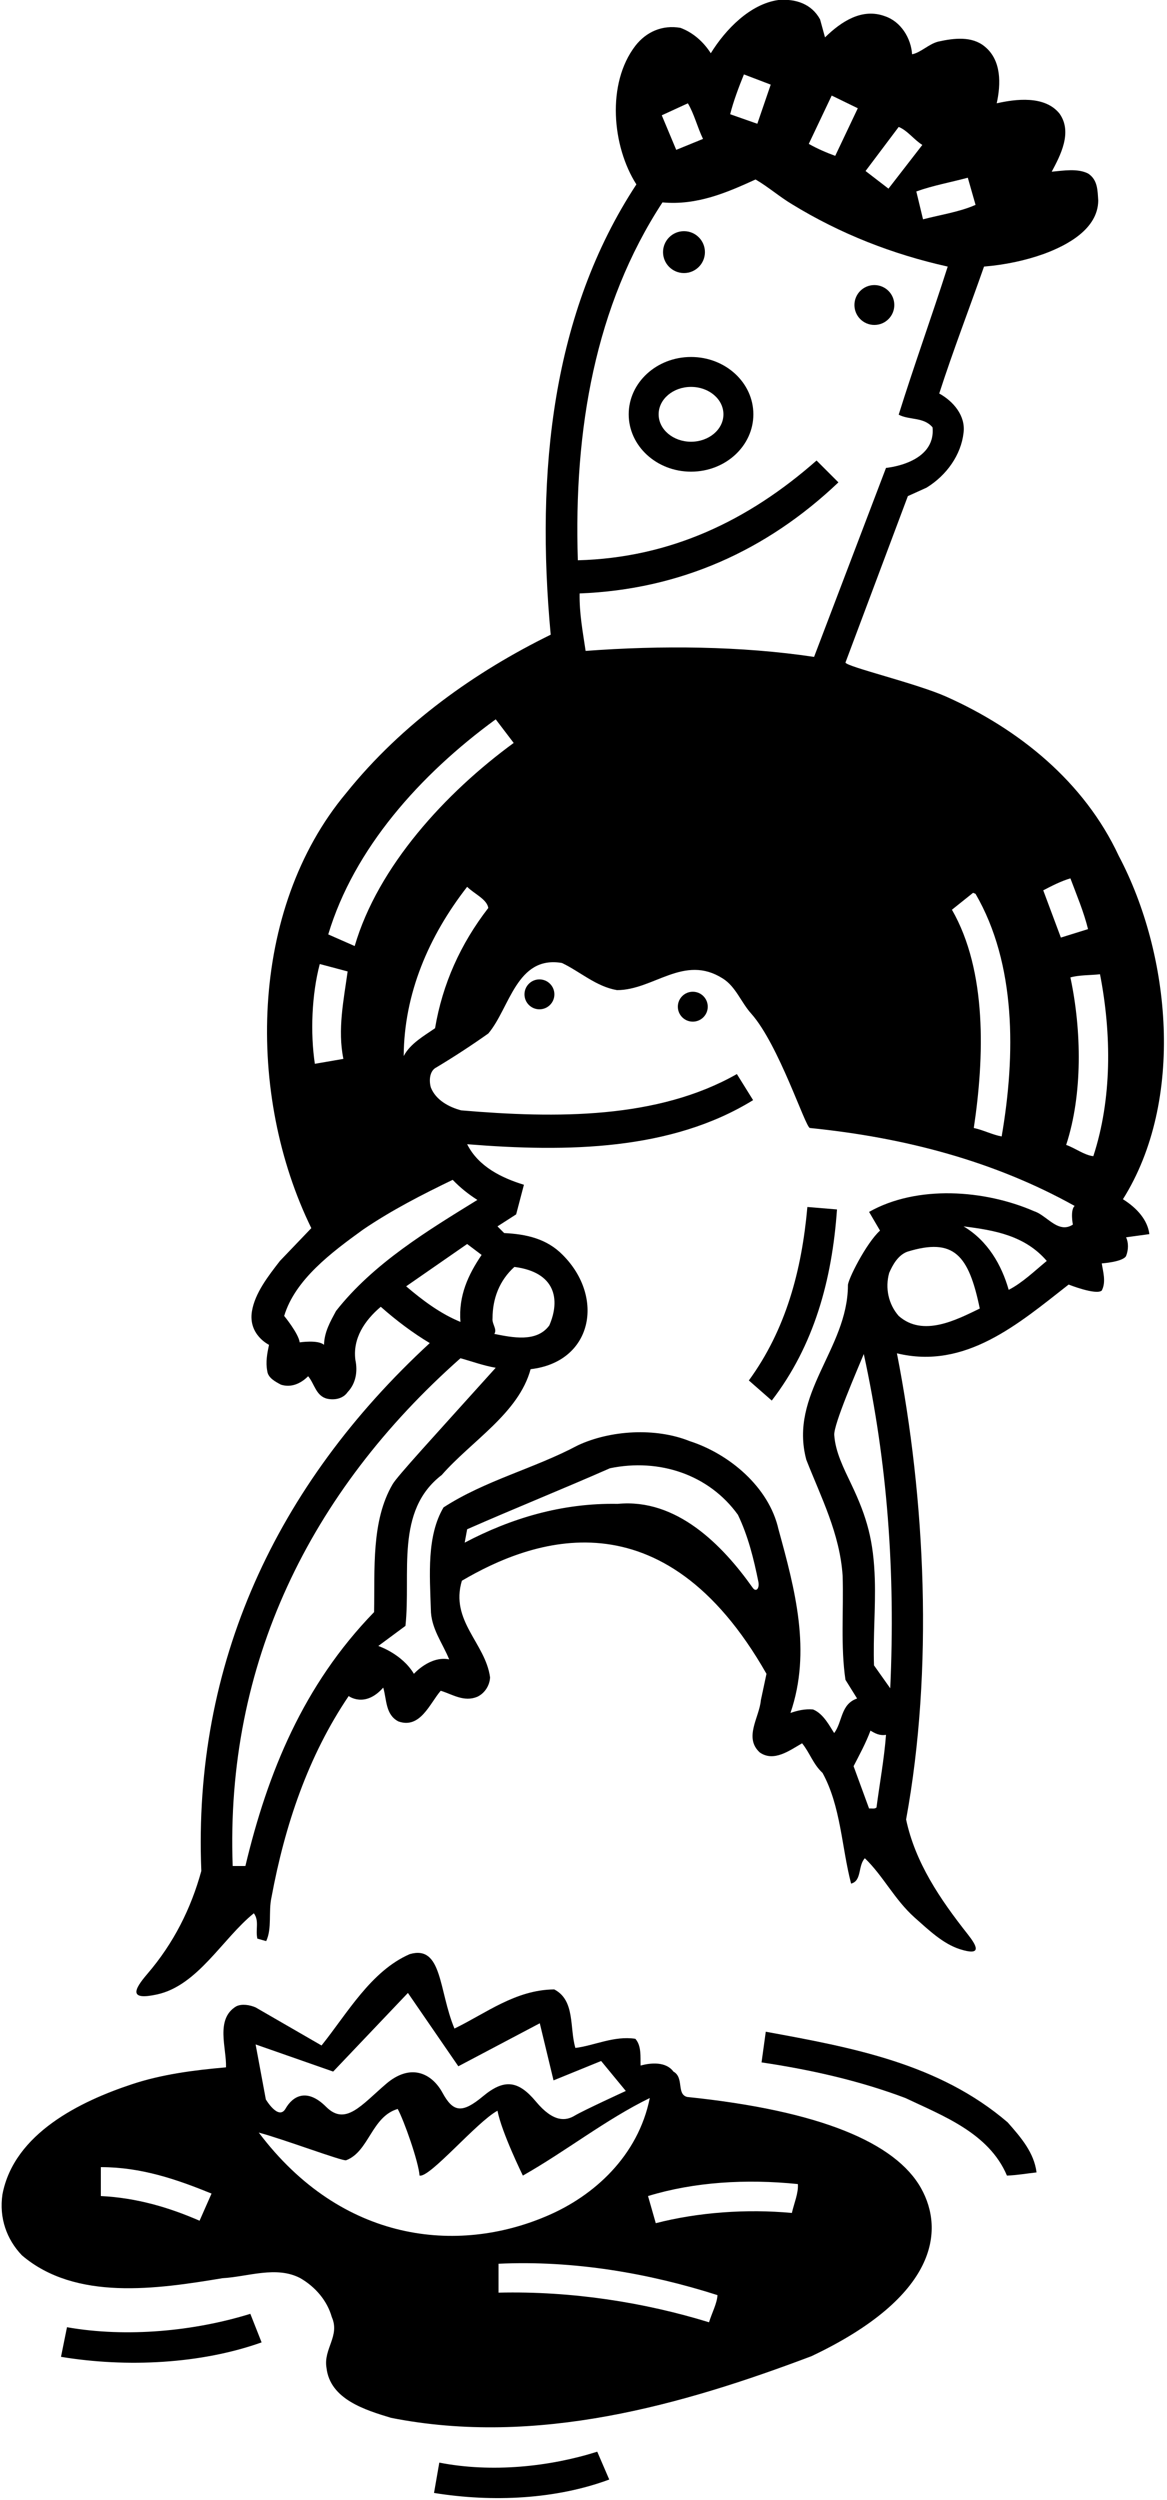 <?xml version="1.0" encoding="UTF-8"?>
<svg xmlns="http://www.w3.org/2000/svg" xmlns:xlink="http://www.w3.org/1999/xlink" width="331pt" height="709pt" viewBox="0 0 331 709" version="1.1">
<g id="surface1">
<path style=" stroke:none;fill-rule:nonzero;fill:rgb(0%,0%,0%);fill-opacity:1;" d="M 248 92.156 C 251.125 92.156 253.656 89.625 253.656 86.5 C 253.656 83.375 251.125 80.844 248 80.844 C 244.875 80.844 242.344 83.375 242.344 86.5 C 242.344 89.625 244.875 92.156 248 92.156 "/>
<path style=" stroke:none;fill-rule:nonzero;fill:rgb(0%,0%,0%);fill-opacity:1;" d="M 194 77.441 C 197.281 77.441 199.941 74.781 199.941 71.5 C 199.941 68.219 197.281 65.559 194 65.559 C 190.719 65.559 188.059 68.219 188.059 71.5 C 188.059 74.781 190.719 77.441 194 77.441 "/>
<path style=" stroke:none;fill-rule:nonzero;fill:rgb(0%,0%,0%);fill-opacity:1;" d="M 217.199 576.199 L 216 584.898 C 230.102 587 243.801 590.102 256.801 595 C 267.301 600 280.5 604.898 285.602 617 C 288.398 616.902 291.199 616.402 294 616.098 C 293.301 610.5 289.602 606.199 285.801 601.898 C 266.301 585.199 241.801 580.699 217.199 576.199 "/>
<path style=" stroke:none;fill-rule:nonzero;fill:rgb(0%,0%,0%);fill-opacity:1;" d="M 124.602 698.398 L 123.102 707 C 139.801 709.699 157.699 708.801 172.801 703.199 L 169.398 695.301 C 155.801 699.602 139.398 701.301 124.602 698.398 "/>
<path style=" stroke:none;fill-rule:nonzero;fill:rgb(0%,0%,0%);fill-opacity:1;" d="M 19 660 L 17.301 668.398 C 36 671.5 57.102 670.398 74.199 664.301 L 71 656.199 C 55.199 661.102 36 663 19 660 "/>
<path style=" stroke:none;fill-rule:nonzero;fill:rgb(0%,0%,0%);fill-opacity:1;" d="M 194.898 594.699 C 191.801 593.898 194.102 589.199 191 587.5 C 188.898 584.602 184.5 585 181.699 585.801 C 181.602 583.398 182 580.199 180.199 578.199 C 174.102 577.301 168.699 580.102 163.199 580.801 C 161.5 575.102 163.199 567.301 157.199 564.199 C 146.199 564.301 137.801 571 128.898 575.301 C 124.402 564.512 125.5 551.5 116.199 554.199 C 105.199 559 98.5 571 91.199 580.102 L 72.5 569.301 C 70.898 568.602 68.602 568.199 67 569 C 61 572.602 64.301 580.898 64.102 586.301 C 54.898 587.102 45.801 588.301 37.398 591.102 C 22.898 595.898 4 605 0.699 622.301 C -0.301 629 1.898 635.098 6.199 639.598 C 21.398 652.602 44.5 649.199 63.102 646.098 C 70.301 645.699 78.398 642.5 85.199 646.098 C 89.5 648.598 92.801 652.5 94.102 657.102 C 96.5 662.5 91.699 666.102 92.602 671.5 C 93.602 680.5 103.699 683.5 110.898 685.699 C 152.301 693.898 193.699 682 230.199 668.199 C 266.008 651.223 267.867 632.469 261.27 620.629 C 254.043 607.664 232.578 598.586 194.898 594.699 Z M 56.602 629.801 C 47.898 626 38.699 623.301 28.602 622.801 L 28.602 614.598 C 40.102 614.598 50.199 618.098 60 622.098 Z M 94.5 587.5 L 115.699 565.199 L 130 586 L 153.102 573.801 L 157 590 L 170.5 584.5 L 177.5 593 C 177.5 593 165.5 598.5 163 600 C 160.5 601.5 157 602 152 596 C 147 590 143 589.5 137 594.5 C 131 599.5 128.5 599 125.5 593.5 C 122.5 588 116.5 585 109.5 591 C 102.5 597 98 603 92.5 597.5 C 87 592 83 594.5 81 598 C 79 601.5 75.398 595.398 75.398 595.398 L 72.5 579.801 Z M 73.398 604.801 C 80.5 606.699 97.246 613.004 98.172 612.652 C 104.664 610.207 105.363 600.285 112.801 598.102 C 114.602 601.398 118.699 613 119 617 C 121.898 617.699 135.199 601.801 141.102 598.602 C 142.301 604.801 148.301 617 148.301 617 C 160.5 610.098 171.801 601.102 184.301 595 C 181 611.402 168.5 622.801 155 628.5 C 129.785 639.273 96.98 636.094 73.398 604.801 Z M 201.102 658.602 C 182.898 653 162.301 649.699 141.398 650.199 L 141.398 642 C 162.801 641 184.102 644.699 203.5 650.898 C 203.398 653.199 201.898 656 201.102 658.602 Z M 224.602 627.598 C 211.801 626.402 198 627.402 186 630.5 L 183.801 622.801 C 196.898 618.801 211.602 617.902 226.301 619.402 C 226.5 622 225.199 624.902 224.602 627.598 "/>
<path style=" stroke:none;fill-rule:nonzero;fill:rgb(0%,0%,0%);fill-opacity:1;" d="M 153 277.758 C 150.656 277.758 148.758 279.656 148.758 282 C 148.758 284.344 150.656 286.242 153 286.242 C 155.344 286.242 157.242 284.344 157.242 282 C 157.242 279.656 155.344 277.758 153 277.758 "/>
<path style=" stroke:none;fill-rule:nonzero;fill:rgb(0%,0%,0%);fill-opacity:1;" d="M 196.5 281.258 C 194.156 281.258 192.258 283.156 192.258 285.5 C 192.258 287.844 194.156 289.742 196.5 289.742 C 198.844 289.742 200.742 287.844 200.742 285.5 C 200.742 283.156 198.844 281.258 196.5 281.258 "/>
<path style=" stroke:none;fill-rule:nonzero;fill:rgb(0%,0%,0%);fill-opacity:1;" d="M 318.5 340.102 C 336.102 312.102 332.102 270.699 317.301 242.699 C 307.477 221.637 288.957 206.77 268.453 197.602 C 259.953 193.797 240.102 189.102 239.801 187.898 L 257.5 140.699 L 262.801 138.301 C 268.5 134.801 272.602 129 273.301 122.699 C 273.898 117.898 270.398 113.801 266.398 111.602 C 270.301 99.5 274.898 87.602 279.102 75.602 C 285.102 75.102 290.801 73.898 296.102 72 C 302.602 69.602 311.398 65 311.5 56.898 C 311.301 54.102 311.398 51 308.602 49.199 C 305.602 47.699 301.602 48.398 298.301 48.699 C 300.699 44.199 304.301 37.5 300.5 32.199 C 296.301 27 288 28.102 282.699 29.301 C 283.898 23.898 284.102 17.102 279.301 13.199 C 275.699 10.199 270.602 10.801 266.102 11.801 C 263.398 12.5 261.199 14.898 258.699 15.398 C 258.398 10.801 255.5 6.102 251 4.602 C 244.5 2.199 238.602 6.102 234 10.602 L 232.602 5.5 C 230.199 1.102 225.699 -0.398 220.801 0 C 212.801 1.102 205.801 8.301 201.602 15.102 C 199.5 11.801 196.5 9.199 193 7.898 C 187.898 7 183.301 9 180.199 13 C 172 23.699 173.602 41.5 180.5 52.301 C 156.602 88.699 151.898 133.801 156.199 180 C 135 190.398 114.102 205.102 98.199 224.898 C 70.5 258 69.898 310.699 88.301 348.301 L 79.398 357.602 C 76.105 361.855 72.293 366.723 71.453 371.91 C 70.379 378.566 76.301 381.398 76.301 381.398 C 75.801 383.699 75.301 386.301 75.801 388.801 C 76 390.801 78.199 391.898 79.699 392.699 C 82.602 393.602 85.301 392.398 87.398 390.301 C 89.199 392.398 89.602 396 92.898 396.699 C 94.898 397.102 97.301 396.699 98.602 394.801 C 100.898 392.398 101.5 389 100.801 385.699 C 100 379.602 103.398 374.5 108 370.602 C 112.398 374.5 117.199 378.102 121.898 380.898 C 78.199 421.199 54.699 472 57.102 530.602 C 54.18 541.258 49.262 551.098 41.781 559.812 C 37.801 564.449 36.652 567.348 44.527 565.629 C 56.117 563.102 63.109 549.781 72 542.602 C 73.602 544.801 72.398 547.199 73 549.801 L 75.5 550.5 C 77.199 546.898 76.102 542.102 77 538.102 C 80.801 517.602 87.398 498 98.898 481 C 98.898 481 103.5 484.5 108.699 478.602 C 109.699 482 109.301 486.301 113 488.199 C 119.199 490.398 121.898 483.102 125 479.5 C 128.301 480.5 131.602 482.801 135.398 481.199 C 137.5 480.199 138.898 478 139 475.699 C 137.699 466 127.602 459.699 131 448.301 C 150.727 436.695 187.906 422.836 217.398 474.699 L 215.801 482.199 C 215.398 487 210.898 492.801 215.5 497 C 219.5 499.801 224 496.398 227.5 494.398 C 229.699 497.102 230.602 500.301 233.301 502.801 C 238.5 512.301 238.699 523.801 241.398 534.199 C 244.5 533.398 243.301 529.102 245.301 527 C 250.5 532 253.699 538.699 259.398 543.801 C 263.301 547.25 267.426 551.262 272.281 552.801 C 278.715 554.836 277.051 551.812 274.461 548.531 C 266.602 538.57 259.582 528.195 257 516 C 264.801 473.398 262.5 425.199 254.398 383.801 C 273.801 388.5 288.801 375.5 303.102 364.301 C 303.102 364.301 310.898 367.398 312.5 366 C 313.801 363.5 312.801 360.5 312.5 358.301 C 312.5 358.301 318.5 357.898 319.398 356.199 C 320.102 354.398 320.102 352.398 319.398 350.898 L 326 350 C 325.5 346 322.5 342.602 318.5 340.102 Z M 303.602 249.102 C 305.398 253.898 307.398 258.602 308.602 263.5 L 300.898 265.898 L 295.898 252.5 C 298.199 251.301 300.898 249.898 303.602 249.102 Z M 276 253.199 L 276.699 253.5 C 288.199 273.301 288.102 299.102 284.102 322.301 C 281.398 321.801 279 320.5 276.199 319.898 C 279.199 299.898 280 275.398 270 258 Z M 274.5 50.398 L 276.699 58.102 C 272.199 60.102 266.801 60.898 261.801 62.199 L 259.898 54.301 C 264.602 52.602 269.699 51.699 274.5 50.398 Z M 254.898 36 C 257.398 37 259.199 39.602 261.602 41.102 L 252 53.5 L 245.5 48.5 Z M 235.898 27.102 L 243.301 30.699 L 236.898 44.199 C 234.699 43.398 231.801 42.199 229.398 40.801 Z M 211 21.102 L 218.602 24 L 214.801 35.102 L 207.102 32.398 C 208 28.801 209.5 24.801 211 21.102 Z M 195.102 29.301 C 196.898 32.301 197.801 36.102 199.398 39.398 L 191.801 42.5 L 187.699 32.699 Z M 187.898 57.398 C 197.699 58.301 206.199 54.602 214.301 50.898 C 217.898 53 221.102 55.801 224.602 57.898 C 238.301 66.301 253.102 72.102 268.801 75.602 C 264.301 89.699 259.301 103.5 254.898 117.602 C 257.898 119.199 262 118.199 264.5 121.199 C 265.5 131.5 251.301 132.699 251.301 132.699 L 230.898 186.301 C 210.301 183.199 187.398 183 166.102 184.602 C 165.301 179.199 164.301 174 164.398 168.301 C 192.801 167.199 217.398 156.199 237.801 136.801 L 231.602 130.602 C 212.199 147.699 190.102 158.199 163.898 158.898 C 162.699 121.898 168.801 86.602 187.898 57.398 Z M 140.602 204 L 145.699 210.699 C 126.398 224.801 107.199 245.699 100.602 268.301 L 93.102 265 C 100.398 240.699 119.102 219.699 140.602 204 Z M 138.5 257.5 C 130.602 267.699 125.5 279.102 123.398 291.602 C 120.398 293.699 116.398 295.898 114.5 299.5 C 114.602 281.801 121.602 265.5 132.5 251.5 C 134.5 253.5 138.102 255 138.5 257.5 Z M 90.699 273.398 L 98.602 275.5 C 97.5 283.5 95.699 292 97.398 300.301 L 89.301 301.699 C 88 293 88.398 282.102 90.699 273.398 Z M 95.301 371.801 C 93.699 374.801 92 377.699 91.898 381.398 C 90.199 379.898 85 380.699 85 380.699 C 84.699 378.199 80.602 373.199 80.602 373.199 C 83.699 362.898 94 355.199 103 348.699 C 111.102 343.199 119.699 338.801 128.398 334.602 C 130.602 336.898 132.898 338.699 135.398 340.301 C 121.301 349 105.898 358.301 95.301 371.801 Z M 115.199 364.801 L 132.5 352.801 L 136.602 355.898 C 132.801 361.5 130 367.5 130.602 374.898 C 125 372.602 120 368.898 115.199 364.801 Z M 69.602 529.199 L 66 529.199 C 63.898 472 87.801 423.102 130.602 385.199 C 133.898 386.102 137.102 387.301 140.602 387.898 C 122.5 408 112.723 418.605 111.363 420.922 C 105.254 431.348 106.344 445.008 106.102 457.199 C 86 477.898 75.898 502.801 69.602 529.199 Z M 139.699 373.898 C 139.699 368.199 141.699 363.102 145.898 359.301 C 157.59 360.797 158.977 368.566 155.801 375.898 C 152.199 380.801 145.301 379.301 140.199 378.301 C 141.102 377 139.5 375.5 139.699 373.898 Z M 213.492 450.297 C 204.859 438.09 191.855 424.879 175.199 426.5 C 159.398 426.199 144.898 430.602 131.801 437.5 L 132.5 433.699 C 145.898 427.801 159.602 422.301 173 416.398 C 187 413.5 201.102 418.199 209.301 429.602 C 212.168 435.57 213.773 442.02 215.098 448.578 C 215.48 450.48 214.449 451.652 213.492 450.297 Z M 248.602 512.602 C 248.102 513.102 247.199 512.801 246.5 512.898 L 242.102 500.898 C 243.801 497.602 245.602 494.301 246.898 490.801 C 248.199 491.602 249.5 492.301 251.301 492 C 250.801 498.699 249.5 505.801 248.602 512.602 Z M 252.5 478.801 L 247.898 472.301 C 247.617 464.223 248.367 456.016 248.129 448.012 C 247.801 437.02 245.945 430.352 241.492 421.004 C 239.297 416.395 236.93 411.766 236.621 406.957 C 236.43 403.957 243.102 388.602 245 384 C 251.699 414.801 254 445.801 252.5 478.801 Z M 254.898 373.199 C 252 369.898 251 365.301 252.199 361 C 253.199 358.699 254.699 356 257.301 355 C 270.605 350.879 274.762 355.953 277.898 371.102 C 271.301 374.301 261.801 379.301 254.898 373.199 Z M 286.102 365.801 C 284.102 358.801 280.199 351.898 273.301 347.801 C 282.102 348.898 290.699 350.398 296.898 357.602 C 293.5 360.398 290 363.801 286.102 365.801 Z M 304.301 347.301 C 303.492 347.82 302.723 348.043 301.984 348.055 C 298.883 348.109 296.289 344.469 293.301 343.5 C 279.301 337.398 260.102 336 246.5 343.699 L 249.602 349 C 245.699 352.5 240.301 363.199 240.5 364.602 C 240.398 382.602 223.699 395.301 228.699 414 C 232.898 424.699 238.199 434.898 239 446.898 C 239.301 456.699 238.398 467 239.801 476.398 L 243.102 481.699 C 238.398 483.301 239 488.301 236.602 491.5 C 235.398 489.699 233.602 486 230.602 484.801 C 228.301 484.602 226.199 485.102 224.199 485.801 C 230.199 468.301 225.5 450.801 220.801 433.699 C 218.102 421.699 206.801 412.301 195.602 408.699 C 185.898 404.801 173.102 405.602 163.898 409.898 C 151.5 416.5 137.699 419.801 125.801 427.5 C 121 435.602 121.898 446.699 122.199 456.301 C 122.199 461.801 125.5 465.898 127.398 470.602 C 122 469.5 117.398 474.699 117.398 474.699 C 114 469 107.301 466.801 107.301 466.801 L 115 461.102 C 116.602 446.102 112 428.5 125.301 418.301 C 133.801 408.602 147.102 400.801 150.5 388.301 C 168.102 386.27 171.598 367.895 159.602 355.898 C 155.102 351.301 149.301 350 143 349.699 L 141.102 347.801 L 146.398 344.398 L 148.602 336 C 142.398 334.102 135.699 330.898 132.5 324.5 C 161 326.801 190.398 326.301 213.602 312 L 209 304.602 C 186.5 317.398 157.801 317.199 130.801 314.898 C 127.398 314 123.602 312 122.199 308.398 C 121.602 306.301 121.898 303.602 123.801 302.699 C 128.801 299.699 133.699 296.5 138.5 293.102 C 144.602 285.898 146.5 270.898 159.398 273.102 C 164.602 275.602 169.102 279.801 175 280.801 C 185.398 280.801 194 270.5 205 277.5 C 208.699 279.801 210.199 284.301 213.102 287.5 C 220.898 296.301 228.398 319.602 229.699 319.898 C 256.602 322.602 282 329.301 304.801 342 C 303.5 343.199 304.301 347.301 304.301 347.301 Z M 310.102 327.898 C 307.5 327.602 305 325.602 302.398 324.699 C 307.102 310.398 306.801 292.199 303.602 277.199 C 306 276.5 309.199 276.602 312 276.301 C 315.301 293.301 315.398 311.699 310.102 327.898 "/>
<path style=" stroke:none;fill-rule:nonzero;fill:rgb(0%,0%,0%);fill-opacity:1;" d="M 196 133.766 C 205.762 133.766 213.68 126.48 213.68 117.5 C 213.68 108.52 205.762 101.238 196 101.238 C 186.238 101.238 178.32 108.52 178.32 117.5 C 178.32 126.48 186.238 133.766 196 133.766 Z M 196 109.723 C 201.078 109.723 205.191 113.203 205.191 117.5 C 205.191 121.797 201.078 125.277 196 125.277 C 190.922 125.277 186.809 121.797 186.809 117.5 C 186.809 113.203 190.922 109.723 196 109.723 "/>
<path style=" stroke:none;fill-rule:nonzero;fill:rgb(0%,0%,0%);fill-opacity:1;" d="M 212.398 391.5 L 218.898 397.199 C 230.898 381.602 236 363 237.398 343 L 229 342.301 C 227.398 360.301 222.898 377.102 212.398 391.5 "/>
</g>
</svg>
